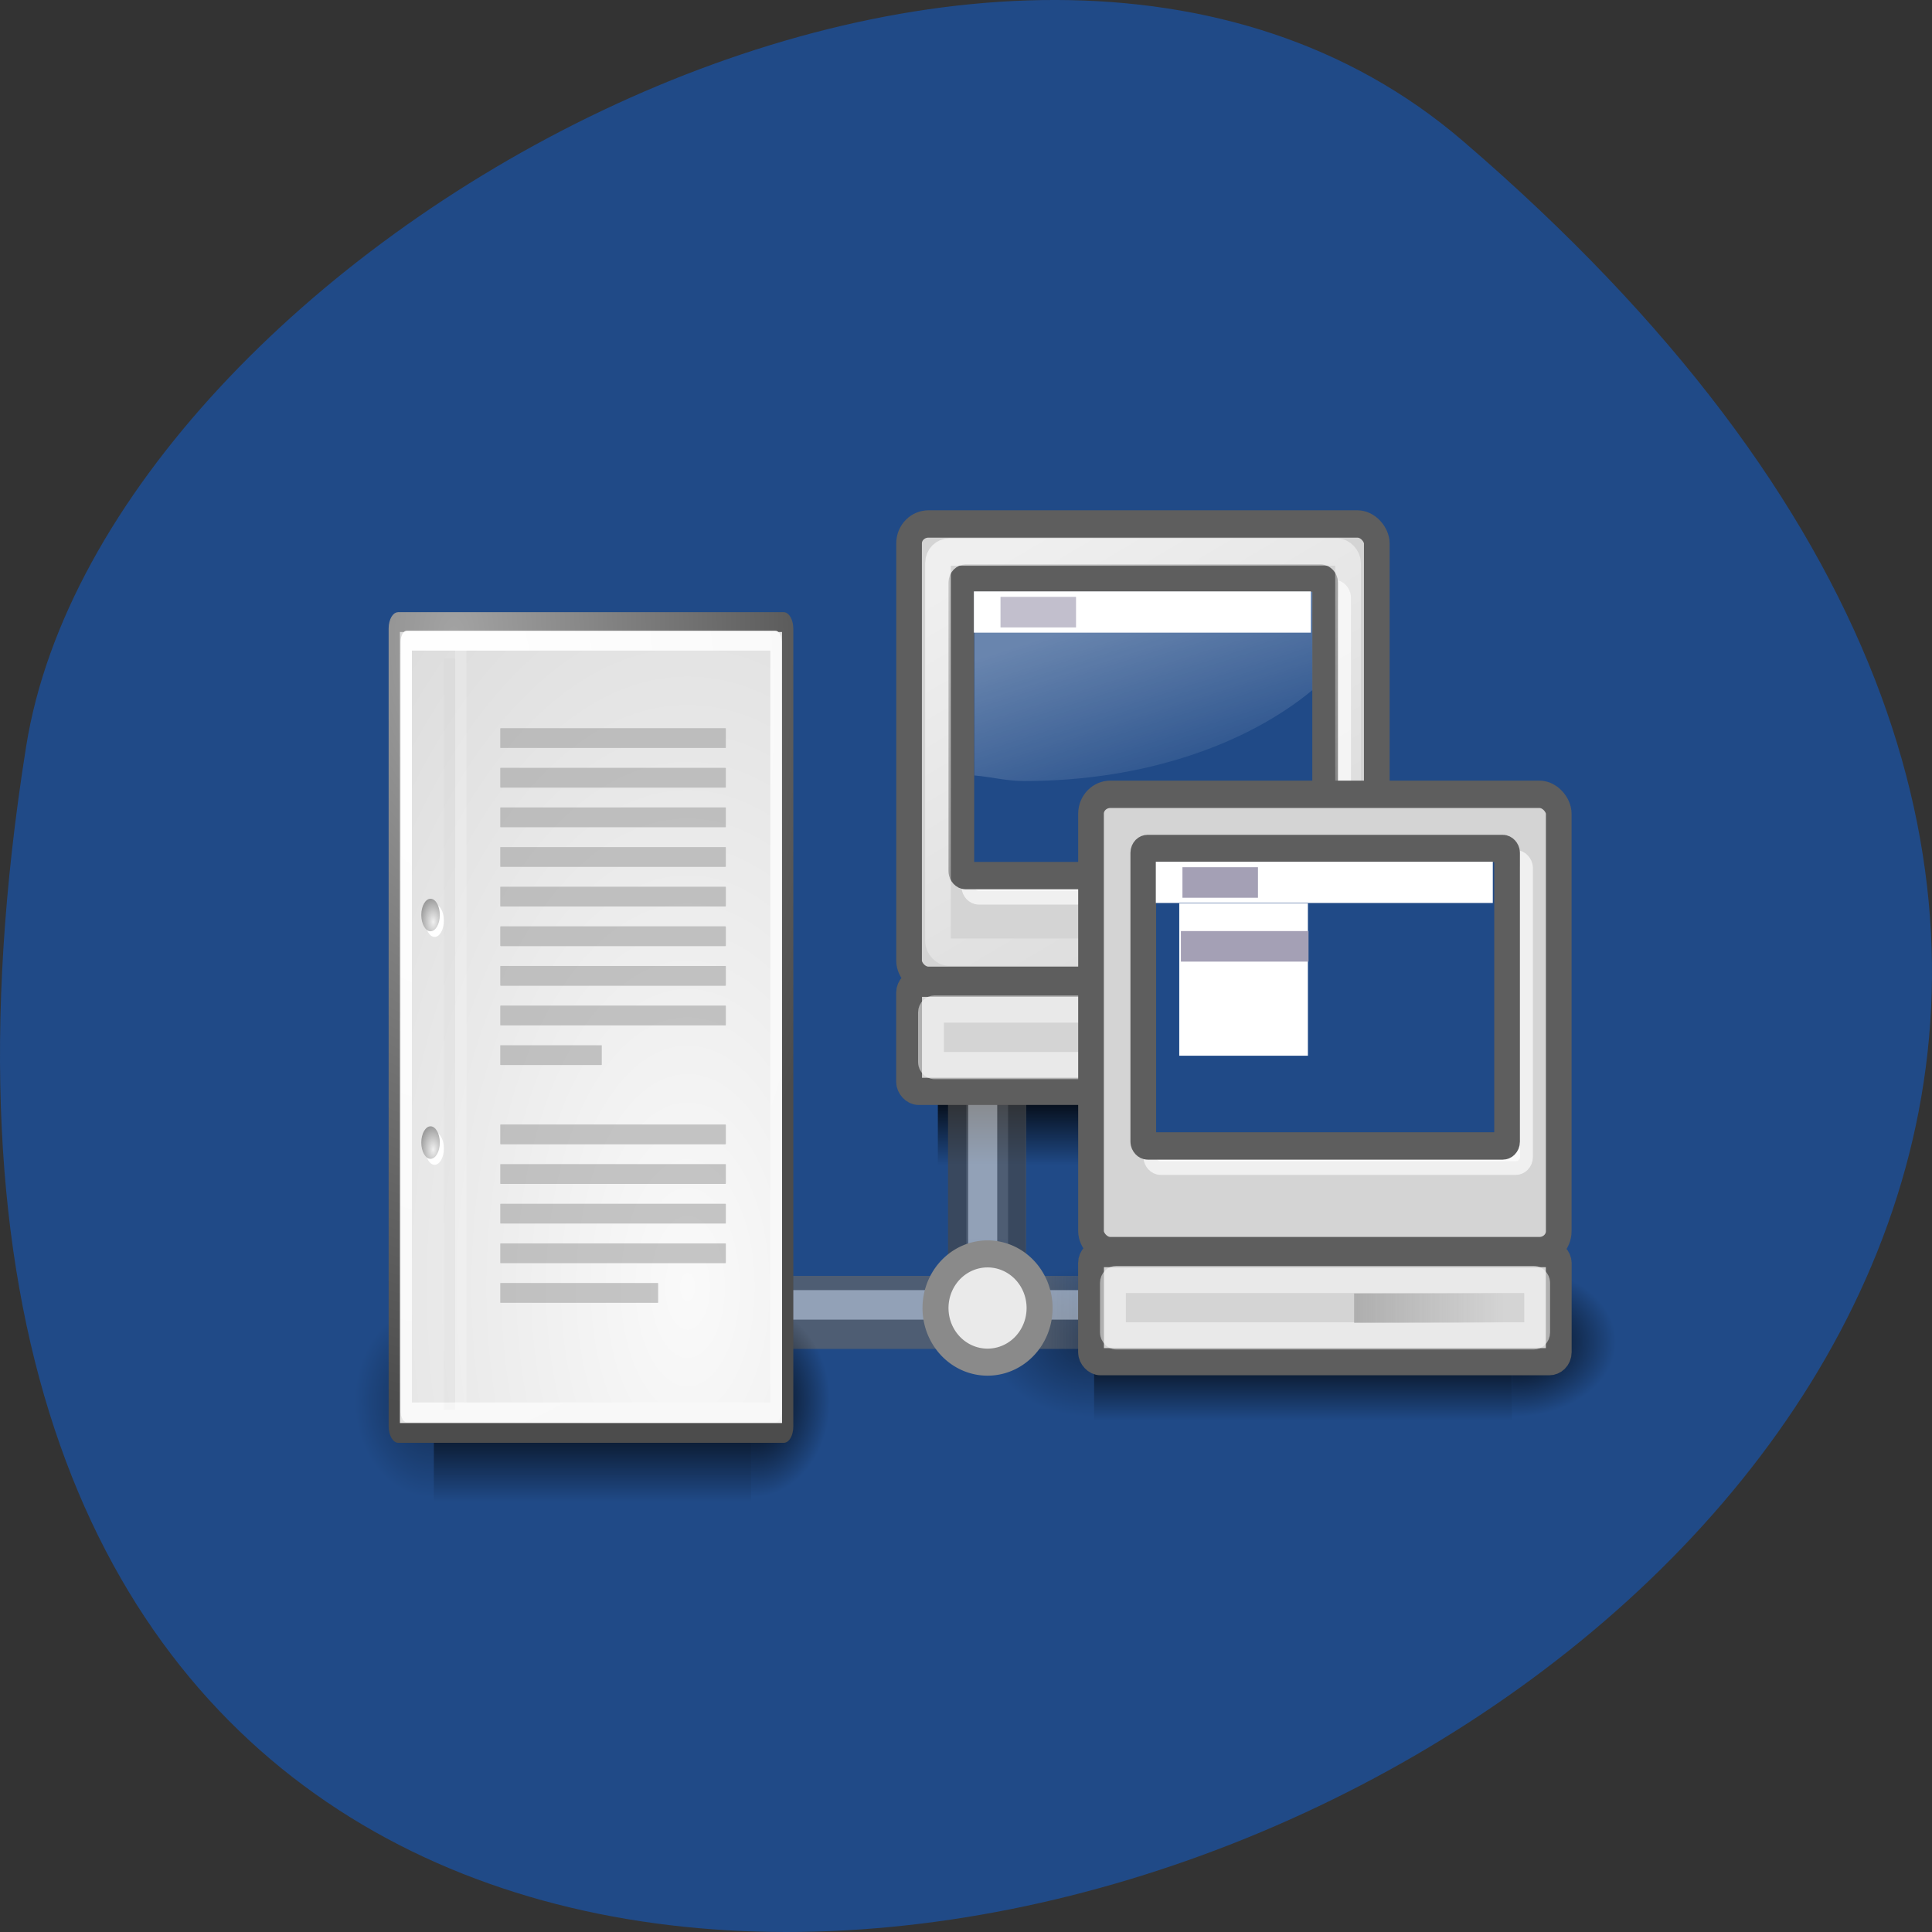 <svg xmlns="http://www.w3.org/2000/svg" xmlns:xlink="http://www.w3.org/1999/xlink" viewBox="0 0 256 256"><rect x="0" y="0" width="256" height="256" fill="#333333" stroke="none"/><defs><path d="m -1559.25 -150.7 h 1339.63 v 478.36 h -1339.63 z" id="C"/><path id="K" d="m -219.62 -150.68 c 0 0 0 478.33 0 478.33 142.87 0.9 345.4 -107.17 345.4 -239.2 0 -132.03 -159.44 -239.13 -345.4 -239.13 z"/><linearGradient id="B" gradientUnits="userSpaceOnUse" gradientTransform="matrix(2.774 0 0 1.97 -1892.18 -872.89)" y1="366.65" x2="0" y2="609.51"><stop stop-opacity="0"/><stop offset="0.5"/><stop stop-opacity="0" offset="1"/></linearGradient><linearGradient id="D" gradientUnits="userSpaceOnUse" gradientTransform="matrix(2.74 0 0 0.365 31.378 -10.353)" x1="1.642" x2="15.343"><stop stop-opacity="0" stop-color="#686868"/><stop stop-color="#686868" offset="0.238"/><stop stop-color="#686868" offset="0.781"/><stop stop-opacity="0" stop-color="#686868" offset="1"/></linearGradient><linearGradient id="A"><stop stop-opacity="0" stop-color="#474747"/><stop stop-color="#474747" offset="0.1"/><stop stop-color="#474747" offset="0.9"/><stop stop-opacity="0" stop-color="#474747" offset="1"/></linearGradient><linearGradient xlink:href="#A" id="E" gradientUnits="userSpaceOnUse" gradientTransform="matrix(8.169 0 0 0.221 31.378 -48.27)" x1="0.612" x2="5.086"/><linearGradient xlink:href="#A" id="F" gradientUnits="userSpaceOnUse" gradientTransform="matrix(8.169 0 0 0.229 31.378 -46.27)" x1="0.612" x2="5.086"/><linearGradient id="I" gradientUnits="userSpaceOnUse" x1="32.587" x2="38.547"><stop stop-color="#5e5e5e"/><stop stop-opacity="0" stop-color="#5e5e5e" offset="1"/></linearGradient><linearGradient id="G" gradientUnits="userSpaceOnUse" gradientTransform="matrix(2.74 0 0 0.148 31.378 14.833)" x1="1.642" x2="15.343"><stop stop-opacity="0" stop-color="#fff"/><stop stop-opacity="0.707" stop-color="#fff" offset="0.108"/><stop stop-opacity="0.707" stop-color="#fff" offset="0.921"/><stop stop-opacity="0" stop-color="#fff" offset="1"/></linearGradient><linearGradient xlink:href="#8" id="H" gradientUnits="userSpaceOnUse" x1="25.515" y1="10.655" x2="37.14" y2="31.566"/><linearGradient id="9"><stop/><stop stop-opacity="0" offset="1"/></linearGradient><linearGradient id="8"><stop stop-color="#fff"/><stop stop-opacity="0" stop-color="#fff" offset="1"/></linearGradient><linearGradient xlink:href="#8" id="J" gradientUnits="userSpaceOnUse" gradientTransform="matrix(0.954 0 0 1 1.832 0)" x1="36.07" y1="19.06" x2="38.28" y2="26.435"/><radialGradient r="1.207" cy="30.3" cx="9.413" gradientUnits="userSpaceOnUse" id="2" xlink:href="#7"/><radialGradient id="1" gradientUnits="userSpaceOnUse" gradientTransform="matrix(0.968 0 0 1.033 3.354 0.646)" cx="8.144" cy="7.268" r="38.16"><stop stop-color="#fff"/><stop stop-color="#f8f8f8" offset="1"/></radialGradient><radialGradient r="1.208" cy="18.811" cx="9.413" gradientUnits="userSpaceOnUse" id="0" xlink:href="#7"/><radialGradient xlink:href="#9" id="3" gradientUnits="userSpaceOnUse" gradientTransform="matrix(-2.774 0 0 1.97 112.76 -872.89)" cx="605.71" cy="486.65" r="117.14"/><radialGradient id="4" gradientUnits="userSpaceOnUse" gradientTransform="scale(0.96 1.041)" cx="33.967" cy="35.737" r="86.71"><stop stop-color="#fafafa"/><stop stop-color="#bbb" offset="1"/></radialGradient><radialGradient id="7" cx="20.892" cy="114.57" r="5.256" gradientUnits="userSpaceOnUse"><stop stop-color="#f0f0f0"/><stop stop-color="#9a9a9a" offset="1"/></radialGradient><radialGradient r="117.14" cy="486.65" cx="605.71" gradientTransform="matrix(2.774 0 0 1.97 -1891.63 -872.89)" gradientUnits="userSpaceOnUse" id="5" xlink:href="#9"/><radialGradient id="6" gradientUnits="userSpaceOnUse" gradientTransform="matrix(0.968 0 0 1.033 3.354 0.646)" cx="8.824" cy="3.756" r="37.752"><stop stop-color="#a3a3a3"/><stop stop-color="#4c4c4c" offset="1"/></radialGradient></defs><path d="m 193.83 815.03 c 225.34 193.41 -237.98 379.39 -190.37 80.26 10.438 -65.59 129.65 -132.38 190.37 -80.26 z" fill="#204a87" color="#000" transform="translate(0 -796.36)"/><g transform="matrix(3.444 0 0 3.582 46.44 49.735)"><g transform="matrix(0.012 0 0 0.012 47.32 34.722)"><g color="#000"><use xlink:href="#C" width="1" height="1" opacity="0.402" fill="url(#B)"/><use opacity="0.402" fill="url(#5)" xlink:href="#K"/></g><path id="V" d="m -1559.25 -150.68 c 0 0 0 478.33 0 478.33 -142.87 0.9 -345.4 -107.17 -345.4 -239.2 0 -132.03 159.44 -239.13 345.4 -239.13 z" opacity="0.402" fill="url(#3)" color="#000"/></g><g transform="matrix(0.012 0 0 0.012 41.31 25.286)"><g color="#000"><use xlink:href="#C" width="1" height="1" opacity="0.402" fill="url(#B)"/><use opacity="0.402" fill="url(#5)" xlink:href="#K"/></g><use xlink:href="#V" width="1" height="1"/></g><g transform="matrix(0 -0.246 0.69 0 2.083 42.959)" opacity="0.634"><path id="W" d="m 36.38,30.647 h 36.543 v 4 H 36.38 z" display="block" fill="url(#D)" color="#000"/><path id="X" d="m 36.38,33.649 h 36.543 v 0.99 H 36.38 z" display="block" fill="url(#E)" color="#000"/><path id="Y" d="m 36.38,30.3 h 36.543 v 1.023 H 36.38 z" display="block" fill="url(#F)" color="#000"/><path id="Z" d="m 36.38,31.425 h 36.543 v 1.619 H 36.38 z" display="block" fill="url(#G)" color="#000"/></g><rect id="L" ry="0.358" rx="0.377" y="26.497" x="22.14" height="4.076" width="18.571" transform="matrix(0.969 0 0 0.981 0.038 -3.505)" fill="#d4d4d4" fill-rule="evenodd" stroke="#5e5e5e" color="#000" stroke-width="1.025"/><rect id="M" width="18.571" height="17" x="22.14" y="9.429" rx="0.77" ry="0.723" transform="matrix(0.969 0 0 0.993 0.038 -3.865)" fill="#d4d4d4" fill-rule="evenodd" stroke="#5e5e5e" color="#000" stroke-width="1.019"/><rect id="N" width="14.11" height="10.819" x="24.603" y="12.268" rx="0.167" ry="0.157" transform="matrix(0.992 0 0 1.017 -0.404 -4.409)" opacity="0.663" fill="#fff" fill-rule="evenodd" stroke="#fff" color="#000" stroke-width="0.996"/><rect id="O" ry="0.157" rx="0.167" y="11.662" x="24.3" height="10.819" width="14.11" transform="matrix(0.992 0 0 1.017 -0.603 -4.357)" fill="#204a87" fill-rule="evenodd" stroke="#5e5e5e" color="#000" stroke-width="0.996"/><path id="P" d="m 24.786 12.143 h 13.07 v 1.5 h -13.07 z" transform="matrix(0.992 0 0 1.017 -0.603 -4.357)" fill="#fff" fill-rule="evenodd" color="#000"/><path id="Q" d="m 25.819 12.342 h 2.929 v 1.111 h -2.929 z" transform="matrix(0.992 0 0 1.017 -0.603 -4.357)" fill="#a4a0b5" fill-rule="evenodd" color="#000"/><rect id="R" ry="0.41" rx="0.438" y="10.476" x="23.288" height="14.904" width="16.282" transform="matrix(0.969 0 0 0.993 0.038 -3.865)" opacity="0.629" fill="none" stroke="url(#H)" color="#000" stroke-width="1.019"/><rect id="S" width="16.844" height="2.129" x="23.01" y="27.471" rx="0.135" ry="0.128" transform="matrix(0.969 0 0 0.981 0.038 -3.505)" opacity="0.514" fill="none" stroke="#fdfdfd" color="#000" stroke-width="1.025"/><path id="T" d="m 32.587 27.999 h 5.96 v 1.111 h -5.96 z" transform="matrix(0.969 0 0 0.981 0.038 -3.505)" opacity="0.32" fill="url(#I)" fill-rule="evenodd" color="#000"/><path id="U" d="m 31.32,18.14 v 6.695 c 0.629,0.052 1.188,0.203 1.842,0.203 4.495,0 8.278,-1.362 10.672,-3.314 V 18.14 H 31.319 z" transform="matrix(1.039 0 0 1.015 -8.535 -10.406)" opacity="0.326" fill="url(#J)" fill-rule="evenodd" color="#000"/><g transform="matrix(0.508 0 0 0.675 -6.478 12.627)" opacity="0.634"><use xlink:href="#W" width="1" height="1"/><use xlink:href="#X" width="1" height="1"/><use xlink:href="#Y" width="1" height="1"/><use xlink:href="#Z" width="1" height="1"/></g><path transform="matrix(0.921 0 0 0.921 -36.29 10.344)" d="m 68.19 26.23 a 2.174 2.174 0 1 1 -4.348 0 2.174 2.174 0 1 1 4.348 0 z" fill="#eaeaea" fill-rule="evenodd" stroke="#8a8a8a" color="#000" stroke-width="1.086"/><g transform="translate(7 10)"><use xlink:href="#L" width="1" height="1"/><use xlink:href="#M" width="1" height="1"/><use xlink:href="#N" width="1" height="1"/><use xlink:href="#O" width="1" height="1"/><use xlink:href="#P" width="1" height="1"/><use xlink:href="#Q" width="1" height="1"/></g><g transform="matrix(0.992 0 0 1.017 6.397 5.643)" fill-rule="evenodd" color="#000"><path d="m 25.695 13.658 h 4.99 v 5.541 h -4.99 z" fill="#fff"/><path d="m 25.759 14.665 h 4.95 v 1.111 h -4.95 z" fill="#a4a0b5"/></g><g transform="translate(7 10)"><use xlink:href="#R" width="1" height="1"/><use xlink:href="#S" width="1" height="1"/><use xlink:href="#T" width="1" height="1"/><use xlink:href="#U" width="1" height="1"/></g><g transform="matrix(0.434 0 0 0.733 -1.181 6.455)"><g transform="matrix(0.021 0 0 0.021 42.852 41.15)" color="#000"><use xlink:href="#C" width="1" height="1" opacity="0.402" fill="url(#B)"/><use opacity="0.402" fill="url(#5)" xlink:href="#K"/><path d="m -1559.25 -150.68 c 0 0 0 478.33 0 478.33 -142.87 0.9 -345.4 -107.17 -345.4 -239.2 0 -132.03 159.44 -239.13 345.4 -239.13 z" opacity="0.402" fill="url(#3)"/></g><g><g display="block" stroke-linejoin="round" stroke-linecap="round" color="#000"><rect rx="0.334" width="34.875" height="40.92" x="6.604" y="3.646" ry="0.321" fill="url(#4)" stroke="url(#6)"/><rect width="32.776" height="38.946" x="7.666" y="4.584" rx="0.043" ry="0.042" fill="none" stroke="url(#1)"/></g><g transform="translate(0.646 -0.038)"><g transform="matrix(0.23 0 0 0.23 4.967 4.245)" fill="#fff"><path d="m 23.428 113.07 c 0 1.973 -1.6 3.572 -3.573 3.572 -1.974 0 -3.573 -1.6 -3.573 -3.572 0 -1.974 1.6 -3.573 3.573 -3.573 1.973 0 3.573 1.6 3.573 3.573 z"/><path d="m 23.428 63.07 c 0 1.973 -1.6 3.573 -3.573 3.573 -1.974 0 -3.573 -1.6 -3.573 -3.573 0 -1.974 1.6 -3.573 3.573 -3.573 1.973 0 3.573 1.6 3.573 3.573 z"/></g><path d="m 9.995 29.952 c 0 0.453 -0.368 0.82 -0.821 0.82 -0.453 0 -0.821 -0.368 -0.821 -0.82 0 -0.453 0.368 -0.821 0.821 -0.821 0.453 0 0.821 0.368 0.821 0.821 z" fill="url(#2)"/><path d="m 9.995 18.467 c 0 0.453 -0.368 0.821 -0.821 0.821 -0.453 0 -0.821 -0.368 -0.821 -0.821 0 -0.453 0.368 -0.821 0.821 -0.821 0.453 0 0.821 0.368 0.821 0.821 z" fill="url(#0)"/></g><g fill="none"><path d="m 11.506 5.494 v 37.907" stroke-opacity="0.018" stroke="#000" stroke-width="0.989"/><path d="m 12.5 5.02 v 38.02" stroke-opacity="0.205" stroke="#fff"/></g></g><g display="block" transform="matrix(0.909 0 0 1 2.364 0)" fill="#9b9b9b" fill-opacity="0.55" color="#000"><rect width="22" height="1" x="15" y="9" rx="0.044" ry="0.018"/><rect width="22" height="1" x="15" y="11" rx="0.044" ry="0.018"/><rect width="22" height="1" x="15" y="13" rx="0.044" ry="0.018"/><rect width="22" height="1" x="15" y="15" rx="0.044" ry="0.018"/><rect width="22" height="1" x="15" y="17" rx="0.044" ry="0.018"/><rect width="22" height="1" x="15" y="19" rx="0.044" ry="0.018"/><rect width="22" height="1" x="15" y="21" rx="0.044" ry="0.018"/><rect width="22" height="1" x="15" y="23" rx="0.044" ry="0.018"/><rect width="9.9" height="1" x="15" y="25" rx="0.02" ry="0.018"/><rect width="22" height="1" x="15" y="29" rx="0.044" ry="0.018"/><rect width="22" height="1" x="15" y="31" rx="0.044" ry="0.018"/><rect width="22" height="1" x="15" y="33" rx="0.044" ry="0.018"/><rect width="22" height="1" x="15" y="35" rx="0.044" ry="0.018"/><rect width="15.4" height="1" x="15" y="37" rx="0.031" ry="0.018"/></g></g></g></svg>